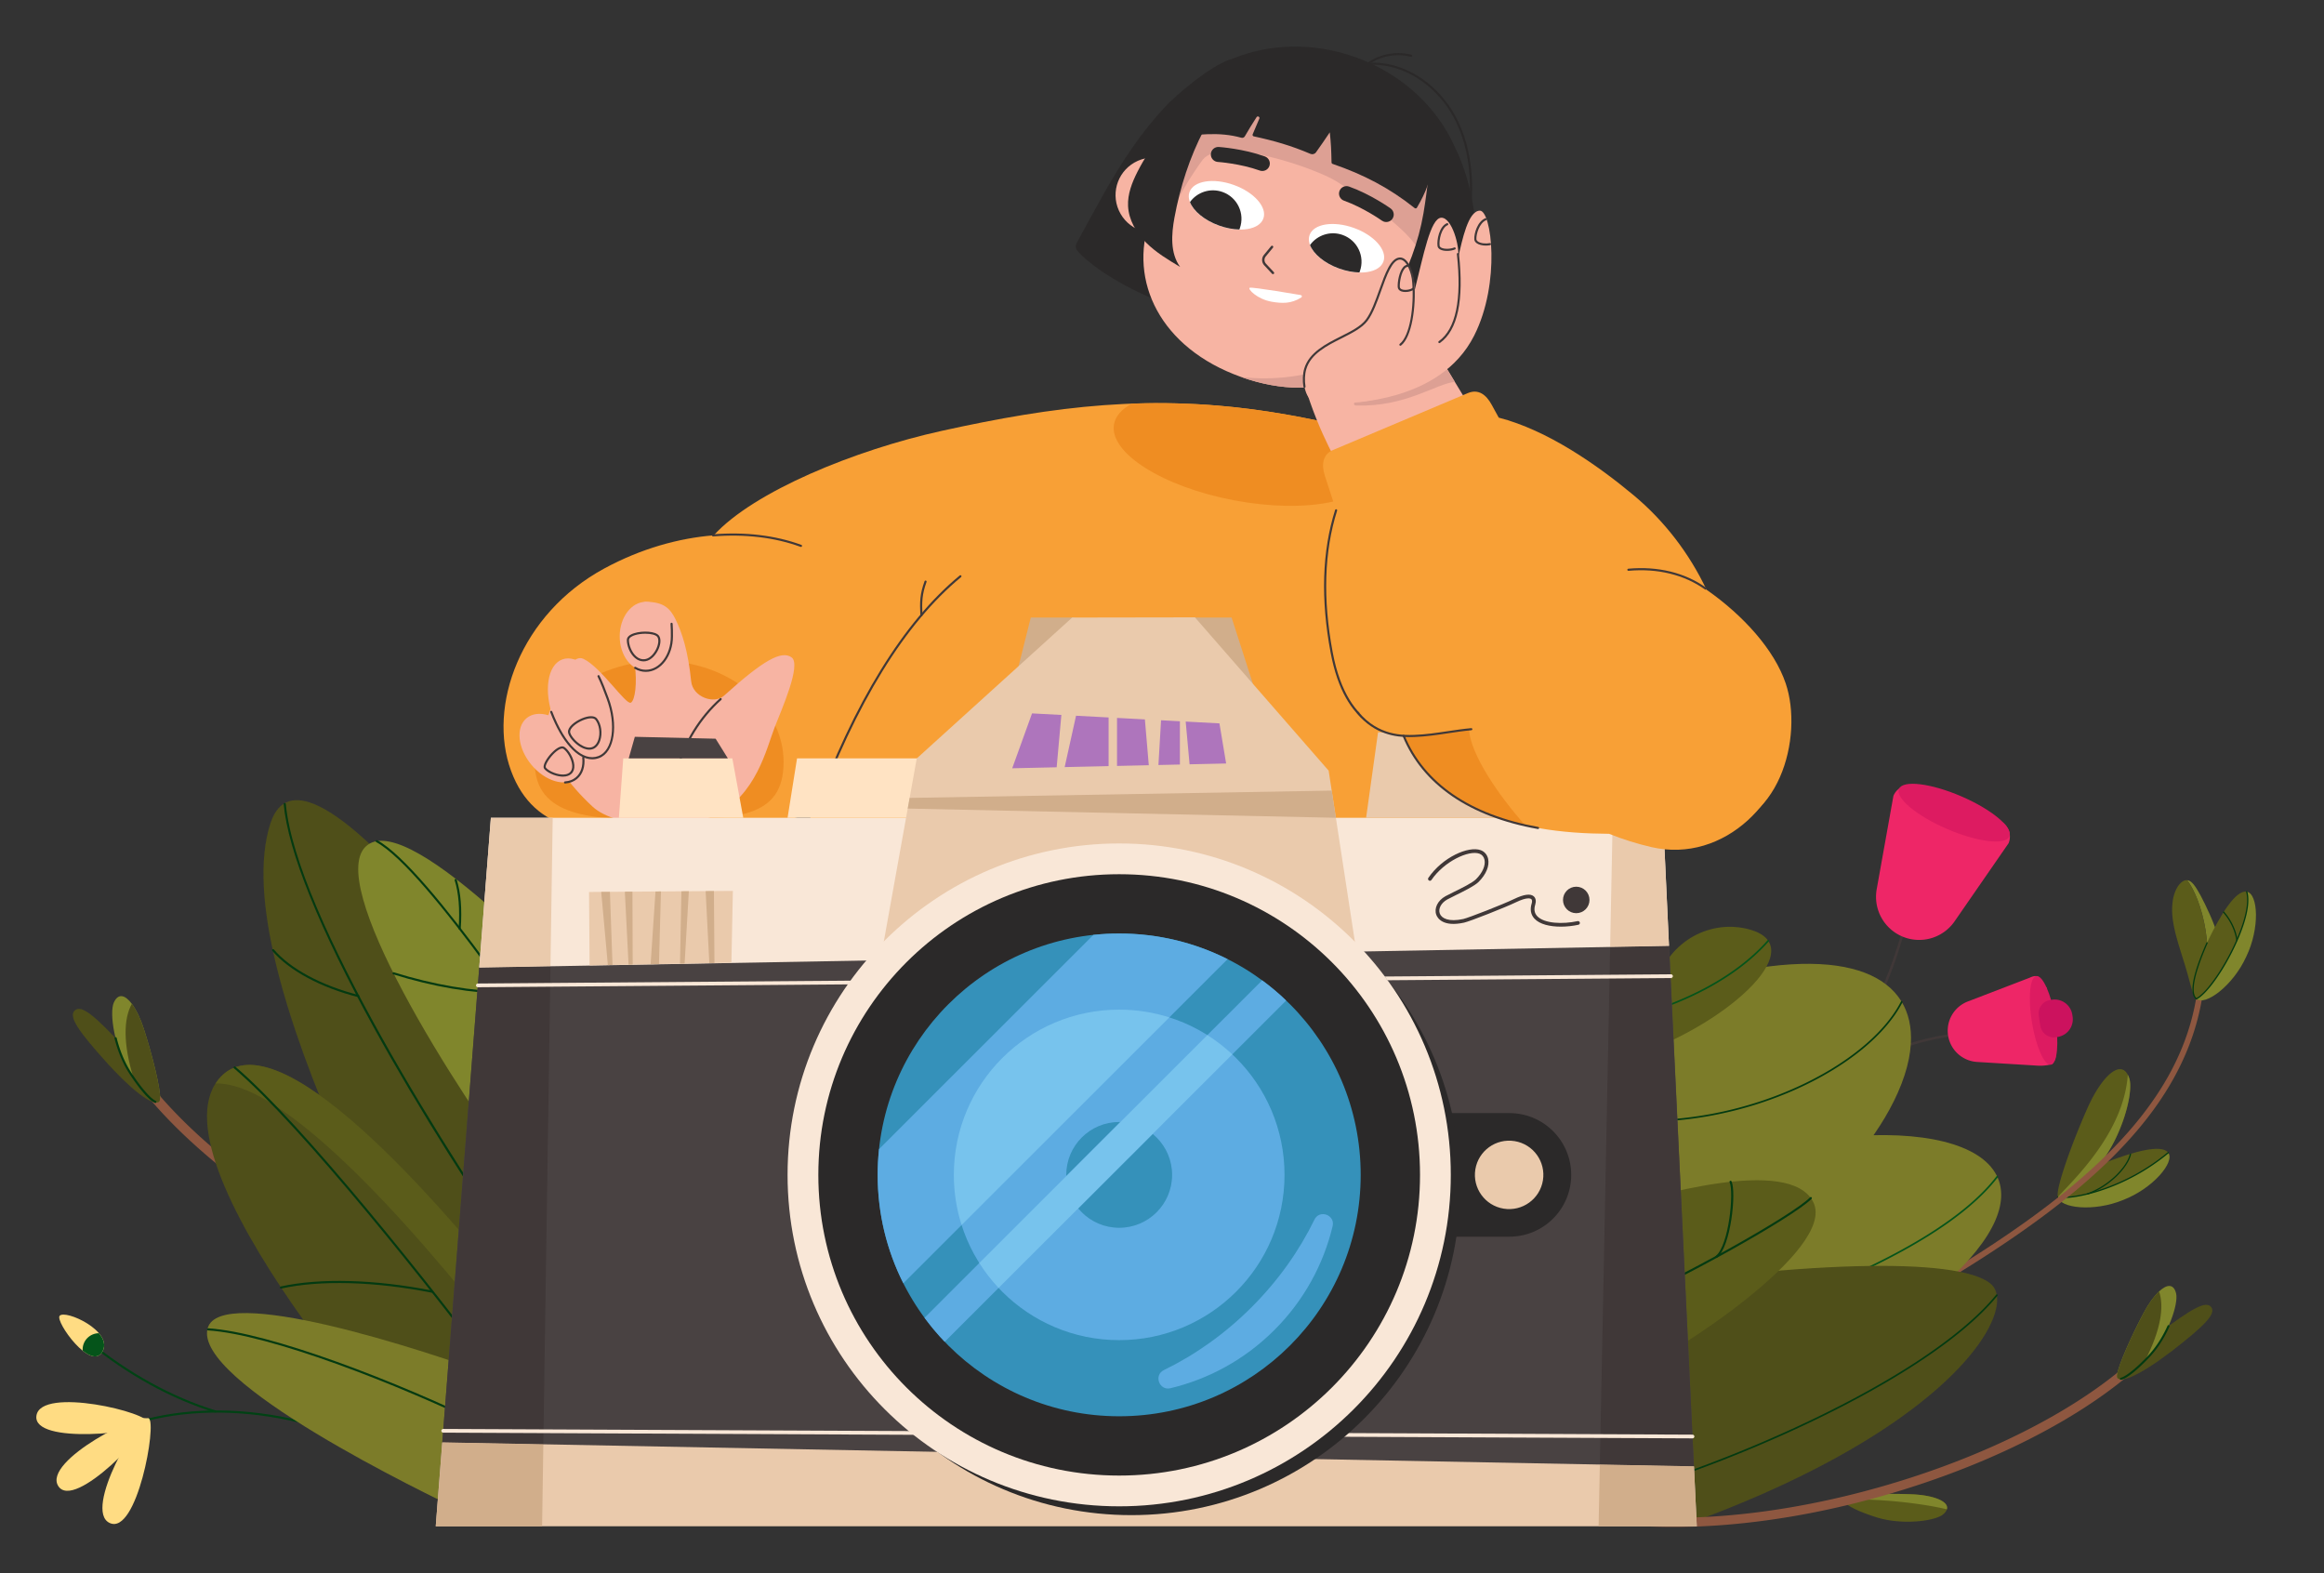 <svg xmlns="http://www.w3.org/2000/svg" version="1.1" viewBox="0 0 3000 2031" width="3000" height="2031">
<rect x="0" y="0" width="3000" height="2031" fill="#333333" stroke="none"/>
<defs/><!--ITEM: Illustration component 1--><g transform="translate(2660.938 840.625) rotate(48.51 -539.062 596.094) translate(-228.125 0.0) scale(-1.838 1.838)"><svg width="462.57" height="245.652" viewBox="124.146 0.0 462.57 245.652"><path d="m115.3 645.49h441.267c21.4 0 35.976-19.1 27.881-36.544l-69.019-148.7c-34.329-73.966-116.066-122.298-206.822-122.298-123.392 0-223.421 88.062-223.421 196.691v84.336c-.001 14.644 13.483 26.515 30.114 26.515z" fill="#ff5e43"/><path d="m158.518 287.888h149.755v132.224h-149.755z" fill="#ff5e43" transform="matrix(-.964 .266 -.266 -.964 552.514 633.202)"/><ellipse cx="216.109" cy="290.969" fill="#403838" rx="75.074" ry="19.662" transform="matrix(.964 -.266 .266 .964 -69.585 67.933)"/><path d="m171.948 645.563c-.09-5.054.163-24.092 13.232-31.652 16.258-9.4 47.871 0 71.37 31.652z" fill="#f8a036"/><g fill="#ffe3c3"><path d="m247.365 569.133-22.765 76.357h-16.334l6.345-81.091c1.066-13.625 20.839-18.693 30.046-7.7a13.284 13.284 0 0 1 2.708 12.434z"/><path d="m217.192 644.545-2.4-71.93c-.161-4.829-4.282-8.84-9.724-9.465-7.524-.864-13.818 4.985-12.431 11.553l14.951 70.787h9.607z"/><path d="m251.721 575.85c-5.445-1.2-10.967 1.7-12.356 6.488l-18.325 63.152h9.633l27.948-57.39c2.479-5.084-.806-10.909-6.9-12.25z"/></g><path d="m508.208 446.26c-27.635 8.67-49.328 25.367-50.076 42.388-1.015 23.109 36.308 52.961 93.994 50.659q-17.679-42.156-39.8-85.145-2.046-3.967-4.118-7.902z" fill="#f8a036"/><path d="m465.851 394.9 1.689 34.932c.394 8.135-8.212 14.314-17.185 12.339-8.471-1.864-12.888-10.083-9.155-17.031l18.865-35.106z" fill="#ffe3c3"/><path d="m462.425 393.221-20.825 44.479c-4.266 9.11-16.8 12.667-26.308 7.465-10.559-5.778-11.517-18.99-1.879-25.9l43.858-31.46 5.511 4.516z" fill="#ffe3c3"/><path d="m458.669 391.8-31.629 21.452a13.648 13.648 0 0 1 -15.713-.477c-7.105-5.544-4.733-15.779 4.271-18.43l36.235-10.667 8.232 6.36z" fill="#ffe3c3"/><path d="m389.925 648.555a3.5 3.5 0 0 1 -1.36-.276c-11.238-4.742-17.353-10.551-18.7-17.759-2.213-11.877 9.654-23.33 19.189-32.533 3.485-3.364 8.631-8.331 9.463-10.5-.612-.286-2.161-.787-5.733-.98-5.642-.3-9.913-2.307-12.695-5.95-6.317-8.271-3.24-22.541-.264-36.342 1.9-8.819 4.507-20.9 1.3-22.743-4.648-2.676-10.443.449-19.512 5.77-9.929 5.825-22.284 13.075-37.04 10.222-16.662-3.22-24.744-16.944-31.874-29.052-6.167-10.471-11.493-19.515-20.918-21-12.9-2.037-23.6 11.695-35.988 27.594-12.976 16.653-27.685 35.528-48.547 38.088-27.652 3.395-57.73-21.966-91.949-77.526a3.5 3.5 0 0 1 5.96-3.671c32.181 52.251 60.828 77.228 85.136 74.249 17.979-2.206 31.146-19.1 43.879-35.443 13.178-16.911 25.635-32.883 42.6-30.206 12.689 2 19.384 13.371 25.859 24.365 6.69 11.362 13.609 23.11 27.17 25.732 12.162 2.351 22.792-3.885 32.169-9.388 9.327-5.472 18.137-10.642 26.548-5.8 7.63 4.393 5.043 16.392 2.047 30.285-2.518 11.678-5.372 24.913-1.016 30.618 1.5 1.967 3.959 3.016 7.51 3.208 4.78.258 10.474 1.109 12.084 5.429 1.957 5.248-3.617 10.627-11.331 18.073-8.327 8.037-18.691 18.04-17.168 26.214.866 4.651 5.757 8.887 14.536 12.591a3.5 3.5 0 0 1 -1.362 6.726z" fill="#ffc0f3"/><path d="m221.319 295.545a.874.874 0 0 1 -.869-.78 285.411 285.411 0 0 1 10.909-115.173 303.63 303.63 0 0 1 35.446-75.717.875.875 0 0 1 1.47.95 301.823 301.823 0 0 0 -35.243 75.28 283.669 283.669 0 0 0 -10.842 114.47.875.875 0 0 1 -.776.965c-.032.003-.064.005-.095.005z" fill="#403838"/><path d="m214.4 297.378a.875.875 0 0 1 -.834-.609c-8.5-26.686-22.475-51.812-41.528-74.682-19.986-23.989-44.91-44.74-74.083-61.676a.875.875 0 0 1 .879-1.514c29.35 17.039 54.432 37.923 74.549 62.07 19.2 23.044 33.278 48.369 41.85 75.271a.874.874 0 0 1 -.833 1.14z" fill="#403838"/><path d="m207.674 391c-.1 0-.208 0-.314-.013a3.5 3.5 0 0 1 -3.177-3.8 102.616 102.616 0 0 0 -.388-16.04c-.952-12.739-1.937-25.911 7.487-33.737 8.761-7.277 20.365-4.593 31.585-2 10.928 2.529 22.23 5.143 31.647-.653 9.89-6.086 15.438-19.884 16.491-41.011a3.5 3.5 0 0 1 6.995.354c-1.174 23.569-7.84 39.256-19.813 46.624-11.863 7.3-25.161 4.225-36.893 1.511-10.433-2.413-19.443-4.5-25.536.563-6.646 5.52-5.836 16.356-4.978 27.829a107.826 107.826 0 0 1 .38 17.182 3.5 3.5 0 0 1 -3.486 3.191z" fill="#ffc0f3"/><path d="m143.326 402.3a197.214 197.214 0 0 0 45.7-5.195 188.705 188.705 0 0 0 34.438-11.782 159.2 159.2 0 0 1 -29 2.719c-11.872.023-21.708-2.041-30.06-3.657-2.356 1.646-4.77 3.435-7.219 5.381a146.32 146.32 0 0 0 -13.859 12.534z" fill="#e54630"/><path d="m196.385 389.307c-3.424 0-6.864-.123-10.151-.4-11.327-.944-17.906-2.243-22.708-4.484a.875.875 0 0 1 .74-1.586c4.6 2.147 11.008 3.4 22.114 4.326 14.126 1.178 31.063-.434 36.766-2.662a.875.875 0 1 1 .637 1.63c-4.536 1.775-15.866 3.176-27.398 3.176z" fill="#403838"/><path d="m21.547 60.352c24.325-20.42 57.646-19.333 70.589 2.621a133.3 133.3 0 0 1 9.486 19.62c6.889 17.81 9.63 37.49 10.154 50.4l-35.595 29.493a178.567 178.567 0 0 1 -43.229-17.412 144.791 144.791 0 0 1 -20.33-14.128c-19.913-16.546-15.767-49.867 8.925-70.594z" fill="#ffe3c3"/><path d="m21.093 60.9c19.959-16.755 50.181-12.431 64.056 9.46a164.063 164.063 0 0 1 10.519 19.354 165.793 165.793 0 0 1 13.41 45.572l-30.608 25.693a178.935 178.935 0 0 1 -38.67-19.426 177.541 177.541 0 0 1 -19.775-15.277 43.2 43.2 0 0 1 1.068-65.376z" fill="#eacaac"/><path d="m78.977 162.26-.474-.172a176.7 176.7 0 0 1 -37.956-19.165 176.052 176.052 0 0 1 -19.426-15.043 42.862 42.862 0 0 1 -14.421-30.599.874.874 0 0 1 .841-.907.883.883 0 0 1 .908.841 41.124 41.124 0 0 0 13.843 29.359 174.29 174.29 0 0 0 19.231 14.894 174.953 174.953 0 0 0 37.107 18.8l29.025-24.364a162.721 162.721 0 0 0 -8.04-31.631.875.875 0 1 1 1.643-.6 164.418 164.418 0 0 1 8.2 32.46l.071.483z" fill="#403838"/><path d="m85.494 147.634-55.88-45.844a44.737 44.737 0 0 1 -16.449-32.57 57.327 57.327 0 0 1 1.041-14.182l.594-.012a54.607 54.607 0 0 1 22.291 4.057 43.268 43.268 0 0 1 20.294 17.733l37.863 62.453c3.162 5.214-5.031 12.24-9.754 8.365z" fill="#ddb797" fill-rule="evenodd"/><path d="m101.133 142.207h2.547a23.643 23.643 0 0 1 23.643 23.643v1.559a5.308 5.308 0 0 1 -5.308 5.308h-39.215a5.308 5.308 0 0 1 -5.308-5.308v-1.559a23.643 23.643 0 0 1 23.643-23.643z" fill="#9bb9af" transform="matrix(-.766 .643 -.643 -.766 282.081 212.223)"/><path d="m70.008 125.523-43.35-38.214a42.013 42.013 0 0 1 -14.581-35.769l.422.037a43.214 43.214 0 0 1 16.2 4.717 42.317 42.317 0 0 1 15.828 14.68l31.791 49.113a4.2 4.2 0 0 1 -6.31 5.436z" fill="#ffe3c3" fill-rule="evenodd"/><path d="m220.391 245.407a.781.781 0 0 1 -.083 0 .875.875 0 0 1 -.789-.953 184.4 184.4 0 0 0 -10.9-82.2 181.6 181.6 0 0 0 -29.52-50.953.875.875 0 0 1 1.353-1.11 183.319 183.319 0 0 1 29.8 51.444 186.157 186.157 0 0 1 11 82.987.873.873 0 0 1 -.861.785z" fill="#403838"/><path d="m192.125 128.367a21.984 21.984 0 0 1 -27.027-3.209l-29.969-29.984a31.264 31.264 0 0 1 -5.382-7.144c-1.151-2.116-.521-1.742-.072-3.8.485-2.219 2.423-3.824 4.475-5.139l37.929-25.14c.717.732 3.38-.2 4.785-.285 3.517-.206 6.1-2.034 8.149 4.813l16.228 43.445a21.983 21.983 0 0 1 -9.116 26.443z" fill="#ee2667"/><ellipse cx="155.981" cy="70.778" fill="#dd1b61" rx="31.527" ry="8.295" transform="matrix(.847 -.532 .532 .847 -13.741 93.889)"/><path d="m150.763 51.633h1.352a12.545 12.545 0 0 1 12.545 12.545v1.2a9.65 9.65 0 0 1 -9.65 9.65h-7.142a9.65 9.65 0 0 1 -9.65-9.65v-1.2a12.545 12.545 0 0 1 12.545-12.545z" fill="#cc125e" transform="matrix(.843 -.538 .538 .843 -10.295 91.373)"/><path d="m265.026 105.714a30.277 30.277 0 0 1 -15.48-34.138l15.967-64.761a12.241 12.241 0 0 1 16.336-5.571l56.59 27.809a12.241 12.241 0 0 1 5.571 16.336l-41.324 52.223a30.277 30.277 0 0 1 -37.66 8.102z" fill="#ee2667"/><ellipse cx="306.774" cy="21.244" fill="#dd1b61" rx="12.498" ry="42.206" transform="matrix(.426 -.905 .905 .426 156.994 289.81)"/></svg></g><!--ITEM: Illustration component 2--><g transform="translate(2359.375 1081.25) rotate(76.719 246.875 359.375)  scale(0.826 0.829)"><svg width="597.457" height="867.501" viewBox="0.0 0.0 597.457 867.501"><path d="m435.558 403.129c-17.55-2.03-28.73-47.29-35.56-88.08-5.46-41-8.07-87.54 8.11-94.64 42.48 84.68 35.98 169.74 27.45 182.72z" fill="#5b5c1a"/><path d="m435.558 403.129c8.53-12.98 15.03-98.04-27.45-182.72 16.48-7.34 48.92 35.73 55.74 85.05 7.98 49.15-10.38 99.841-28.29 97.67z" fill="#80862c"/><path d="m435.557 404.129a1 1 0 0 1 -.835-1.549c3.8-5.78 7.937-29.41 5.243-63.845a321.438 321.438 0 0 0 -32.751-117.877 1 1 0 0 1 1.788-.9 323.461 323.461 0 0 1 32.957 118.618c2.571 32.87-.948 58.074-5.565 65.1a1 1 0 0 1 -.837.453z" fill="#033a11"/><path d="m437.668 402.4c-1.46.96-3.65 1.07-6.62.25-18.77-5.33-75.42-42.171-120.21-76.16-41.97-31.93-61.76-66.11-35.7-72.69a34.8 34.8 0 0 1 5.94-.96c22.29-1.87 85.7 30.95 121.2 77.13 30.13 39.152 43.03 67.43 35.39 72.43z" fill="#5b5c1a"/><path d="m437.668 402.4-2.11.73c-20.93-30.7-74.139-122.538-160.42-149.33a34.8 34.8 0 0 1 5.94-.96c22.29-1.87 85.7 30.95 121.2 77.13 30.13 39.152 43.03 67.43 35.39 72.43z" fill="#80862c"/><path d="m592.954 867.5a4.5 4.5 0 0 1 -4.349-3.356c-60.359-229.368-116.263-408.8-192.912-538.978-84.267-143.112-188.13-216.528-326.866-231.042a4.5 4.5 0 1 1 .937-8.951c73.809 7.721 137.138 31.574 193.606 72.921 52.511 38.449 98.33 91.606 140.079 162.506 77.172 131.067 133.311 311.164 193.86 541.255a4.5 4.5 0 0 1 -4.355 5.646z" fill="#8e5740"/><path d="m187.108 119.219c-61.08-44.76-153.68-40.15-186.67-24.919 2.18-7.01 12.68-10.61 28.16-14.96 18.41-4.67 43.94-10.41 69.61-11.97 61.86-5.161 95.02 38.739 88.9 51.849z" fill="#80862c"/><path d="m187.108 119.219c-3.19 7.45-16.19 6.82-34.05 7.64-45.29.92-89.26 9.86-122.62-2.07-17.15-5.64-28.99-16.75-30.33-26.02a10.111 10.111 0 0 1 .33-4.47c32.99-15.23 125.59-19.84 186.67 24.92z" fill="#5b5c1a"/><path d="m184.218 122.809c-14.2 10.51-53.29-14.91-86.14-40.03-31.99-26.21-65.69-58.41-58.72-74.65 18.59-1.11 46.23 13.79 72.43 33.69 35.43 26.9 68.22 62.96 72.43 80.99z" fill="#5b5c1a"/><path d="m184.218 122.809c-4.21-18.03-37-54.09-72.43-80.99-26.2-19.9-53.84-34.8-72.43-33.69 7.01-16.62 60.13-7.34 98.8 24.03 39.4 30.441 60.63 80 46.06 90.65z" fill="#80862c"/><g fill="#033a11"><path d="m62.121 51.408a1 1 0 0 1 -.47-1.883c25.49-13.519 48.118-10.2 48.343-10.164a1 1 0 1 1 -.307 1.976c-.219-.034-22.225-3.238-47.1 9.955a.994.994 0 0 1 -.466.116z"/><path d="m441.806 358.122a1 1 0 0 1 -.992-.888c-4-35.543-26.127-69.091-44.292-78.125a1 1 0 0 1 .891-1.791c18.636 9.268 41.321 43.5 45.388 79.692a1 1 0 0 1 -.882 1.106 1.069 1.069 0 0 1 -.113.006z"/><path d="m175.8 126.191c-14.346 0-38.952-13.025-73.436-38.909a1 1 0 0 1 1.2-1.6c29.248 21.954 66.881 46.076 80.058 36.323a1 1 0 1 1 1.19 1.607 14.777 14.777 0 0 1 -9.012 2.579z"/><path d="m184.217 123.809a1 1 0 0 1 -.973-.772c-4.024-17.231-36.35-53.308-72.061-80.421-29.733-22.584-55.224-34.48-71.766-33.488a1 1 0 0 1 -.119-2c9.857-.589 32.464 3.031 73.1 33.892 36.638 27.817 68.615 63.642 72.8 81.559a1 1 0 0 1 -.975 1.227z"/></g></svg></g><!--ITEM: Illustration component 3--><g transform="translate(1871.875 1403.125) rotate(103.438 440.625 262.5) translate(0.0 0.0) scale(1.072 1.073)"><svg width="712.717" height="489.185" viewBox="0.0 0.0 712.717 489.185"><path d="m733.409 488.185h-375.474c-168.9-232.02-205.16-440.262-118.1-462.164 75.008-18.848 241.514 100.566 493.574 462.164z" fill="#7c7c29"/><path d="m571.04 489.186a1 1 0 0 1 -.877-.52c-42.8-78.139-99.983-179.152-162.8-267.442-69.9-98.249-132.988-160.4-187.509-184.716a1 1 0 1 1 .815-1.826c54.851 24.467 118.212 86.839 188.324 185.382 62.876 88.375 120.1 189.454 162.922 267.641a1 1 0 0 1 -.876 1.481z" fill="#05541a"/><path d="m822.03 488.185-346.146.068c-101.843-242.511-151.148-429.364-128.439-474.853 24.625-49.324 242.322 22.2 474.585 474.785z" fill="#4f4f19"/><path d="m748.351 489.186a1 1 0 0 1 -.924-.619c-31.983-77.381-96.812-183.467-169.188-276.847-81.399-105.02-159.334-178.84-219.451-207.85a1 1 0 1 1 .87-1.8c60.389 29.14 138.578 103.161 220.161 208.43 72.481 93.51 137.41 199.768 169.456 277.3a1 1 0 0 1 -.924 1.383z" fill="#033a11"/><path d="m534.865 488.185h-432.427q-18.594-30.066-32.814-57.133c-84.618-160.752-57.98-243.482 18.988-257.183 23.612-4.205 51.956-1.915 83.285 6.621 109.644 29.858 255.767 136.129 362.968 307.695z" fill="#7c7c29"/><path d="m258.789 489.185a1 1 0 0 1 -.983-.828c-11.821-67.948-42.316-136.351-85.867-192.608-40.583-52.423-87.928-88.341-129.9-98.546a1 1 0 0 1 .473-1.944c42.4 10.31 90.15 46.491 131.006 99.266 43.746 56.51 74.379 125.226 86.255 193.489a1 1 0 0 1 -.814 1.157 1.017 1.017 0 0 1 -.17.014z" fill="#033a11"/><path d="m253.46 463.548a1 1 0 0 1 -.3-1.956c27.733-8.606 57.067-29.391 80.479-57.025 25.989-30.676 41.905-66.913 44.817-102.036a1 1 0 0 1 1.993.165c-2.946 35.535-19.028 72.172-45.284 103.163-23.652 27.918-53.325 48.928-81.412 57.644a1.025 1.025 0 0 1 -.293.045z" fill="#033a11"/><path d="m666.862 102.591c-.065.152-.14.3-.2.454" fill="#eacaac"/><path d="m176.252 488.185h-84.507c-50.013 0-91.393-40.044-91.745-90.057-.581-83.284 112.928-7.44 176.252 90.057z" fill="#5b5c1a"/><path d="m124.34 489.185a1 1 0 0 1 -.859-.486c-18.581-31.035-58.34-87.672-115.862-118.292a1 1 0 1 1 .94-1.765c57.948 30.847 97.951 87.816 116.638 119.03a1 1 0 0 1 -.857 1.513z" fill="#05541a"/></svg></g><!--ITEM: Illustration component 4--><g transform="translate(1425.0 37.5) rotate(20.949 267.188 233.594) translate(0.0 0.0) scale(1.618 1.613)"><svg width="307.091" height="289.6" viewBox="0.0 0.0 307.091 289.6"><g fill="#2b2929"><path d="m162.821 25.577c-.117 0-.236-.024-.35-.076-.428-.194-.617-.697-.424-1.125 6.022-13.29 19.289-22.857 33.802-24.373.454-.04.885.291.934.758s-.29.885-.758.934c-13.923 1.454-26.652 10.632-32.429 23.383-.143.314-.451.5-.775.5z"/><path d="m293.145 173.041c-.446 0-.82-.348-.848-.799-1.613-26.801-3.473-50.884-9.909-74.205-7.401-26.814-20.328-48.735-37.381-63.393-20.068-17.248-46.554-24.176-69.124-18.08-10.271 2.773-19.434 8.034-26.498 15.214-.328.336-.867.339-1.201.01-.335-.329-.34-.867-.01-1.201 7.275-7.396 16.703-12.812 27.266-15.663 23.101-6.24 50.186.82 70.675 18.432 17.311 14.878 30.42 37.089 37.912 64.229 6.48 23.48 8.349 47.657 9.968 74.557.028.469-.329.871-.798.899-.017 0-.034 0-.052 0z"/><path d="m254.12 56.22-.031-.028c-24.2-24.21-59.706-39.151-98.998-38.364-35.775.717-67.894 14.334-90.877 35.755-15.187 11.025-32.977 45.571-37.012 55.504-5.193 12.783-9.317 25.987-12.664 39.367-7.18 28.709-10.343 58.229-14.446 87.535-.438 3.128.705 5.027 3.03 6.28 10.071 5.426 42.539 16.243 94.766 13.936 14.712.685 136.649.455 136.649.455 28.67-1.166 64.135-14.168 90.266-26.02 1.972-.894 4.081-1.964 4.987-3.93s.348-4.262-.232-6.348c-14.301-51.421-29.471-121.472-75.439-164.142z"/><ellipse cx="158.336" cy="151.879" rx="127.779" ry="131.684" transform="matrix(1 -.02 .02 1 -3.01 3.201)"/></g><circle cx="271.843" cy="171.857" fill="#dda094" r="30.065" transform="matrix(.352 -.936 .936 .352 15.322 365.843)"/><path d="m269.174 192.497c-.143-5.906-.925-11.667-2.276-17.243 1.145-5.282 1.716-10.773 1.603-16.412l-.191-9.534c-.886-44.231-37.462-79.37-81.693-78.483l-61.019 1.222c-44.231.886-79.369 37.461-78.483 81.692l.19 9.534c.055 2.795.275 5.585.659 8.354.386 2.758.945 5.451 1.633 8.088-1.189 5.885-1.748 11.945-1.598 18.129 1.262 52.125 44.228 93.367 112.87 91.708 68.641-1.66 109.569-44.93 108.307-97.055z" fill="#f7b4a3" fill-rule="evenodd"/><path d="m269.174 192.497c1.26 52.124-39.667 95.395-108.307 97.055 14.778-3.802 47.167-14.328 75.267-43.926 14.483-15.301 25.721-33.372 33.04-53.128z" fill="#dda094" fill-rule="evenodd"/><path d="m154.653 203.656c-.081-.017-.16-.043-.235-.08l-8.306-4.08c-2.821-1.396-4.184-4.656-3.195-7.644l2.898-8.674c.168-.504.713-.776 1.217-.608s.776.713.608 1.217l-2.898 8.674c-.686 2.074.259 4.337 2.217 5.307l8.306 4.08c.477.234.674.811.44 1.288-.192.392-.625.605-1.053.519z" fill="#403838"/><circle cx="43.445" cy="178.839" fill="#f7b4a3" r="30.065" transform="matrix(.707 -.707 .707 .707 -113.733 83.101)"/><path d="m53.635 104.521c-8.731 26.868 11.222 98.359 9.492 84.831-2.27-17.756 6.963-50.792 7.114-51.358 7.897-23.353 86.689-25.702 105.747-21.919 30.433 6.041 67.987 16.446 80.002 27.304s14.345-31.448-.182-51.222c-24.308-33.088-193.443-14.504-202.173 12.364z" fill="#dda094" fill-rule="evenodd"/><path d="m222.562 132.622c-.501 0-1.01-.063-1.517-.194-.171-.046-17.297-4.463-33.899-4.069-3.269.089-6.059-2.554-6.132-5.866-.072-3.313 2.554-6.059 5.866-6.131 18.346-.411 36.432 4.256 37.193 4.454 3.206.837 5.127 4.114 4.29 7.321-.704 2.698-3.138 4.485-5.802 4.485z" fill="#2b2929"/><path d="m80.343 135.766c-2.563 0-4.936-1.655-5.731-4.232-.978-3.166.797-6.525 3.964-7.503.751-.231 18.616-5.687 36.959-6.093h.136c3.252 0 5.924 2.6 5.995 5.867.073 3.313-2.553 6.059-5.865 6.132-16.687.368-33.517 5.509-33.686 5.562-.589.182-1.186.269-1.771.269z" fill="#2b2929"/><ellipse cx="202.557" cy="163.148" fill="#fff" rx="31.295" ry="17.31" transform="matrix(1 -.022 .022 1 -3.555 4.515)"/><path d="m195.909 154.37c-10.338.229-18.903 7.336-21.434 16.851 5.162 5.718 16.006 9.508 28.464 9.233 5.938-.131 11.47-1.169 16.165-2.863.008-.341.011-.682.003-1.026-.277-12.535-10.663-22.472-23.198-22.195z" fill="#2b2929"/><ellipse cx="100.853" cy="165.396" fill="#fff" rx="31.295" ry="17.31" transform="matrix(1 -.022 .022 1 -3.63 2.269)"/><path d="m94.205 156.617c-10.338.228-18.903 7.336-21.434 16.851 5.162 5.718 16.006 9.508 28.464 9.233 5.938-.131 11.47-1.169 16.165-2.863.008-.341.011-.682.003-1.026-.277-12.535-10.663-22.472-23.198-22.195z" fill="#2b2929"/><path d="m66.549 117.698c8.342-3.565 17.119-6.18 26.154-6.996 1.104-.1 2.006-.914 2.182-2.009.869-5.39 2.019-11.869 3.297-17.733.324-1.485 2.516-1.223 2.475.296-.131 4.84-.411 10.049-.494 13.652-.017.746.655 1.317 1.393 1.203 16.553-2.558 30.603-3.769 47.229-3.139 1.719.065 3.262-1.061 3.695-2.725 1.737-6.666 2.796-11.066 4.577-18.9 3.953 7.708 6.26 12.986 9.887 21.995.196.488.684.807 1.209.789 25.98-.922 49.081 1.699 73.75 9.541.703.223 1.447-.216 1.568-.943 2.186-13.15 3.152-28.65-3.324-40.122-3.929-6.958-7.38-9.785-14.059-14.172-30.292-19.9-69.358-20.759-105.15-15.05-21.672 3.457-44.24 9.772-59.244 25.789-16.561 17.68-21.797 46.261-16.688 69.522 2.712-11.333 10.94-16.465 21.542-20.995z" fill="#2b2929" fill-rule="evenodd"/><path d="m251.387 186.149c-1.676 13.534-6.344 28.33-17.307 36.441 10.836-2.566 21.799-5.179 31.68-10.316 9.88-5.136 18.724-13.145 22.551-23.602 3.286-8.979 2.629-18.906 1.073-28.34-3.912-23.725-13.3-46.53-27.224-66.133-3.311-4.661-12.549-23.795-18.409-16.077-2.857 3.763 1.576 13.639 6.198 36.919 4.588 23.109 4.465 46.669 1.438 71.107z" fill="#2b2929" fill-rule="evenodd"/><path d="m65.641 189.458c2.481 13.41 6.861 27.856 18.288 35.299-10.97-1.915-22.07-3.869-32.239-8.407s-19.475-12.004-23.919-22.214c-3.816-8.767-3.752-18.715-2.762-28.225 2.489-23.916 10.499-47.241 23.23-67.639 3.027-4.85 12.115-15.566 18.425-8.211 3.076 3.585-3.46 20.603-4.015 25.283-2.906 24.499-1.487 49.901 2.993 74.114z" fill="#2b2929" fill-rule="evenodd"/><path d="m162.167 224.551c-11.702 2.321-21.758-2.628-20.471-4.098s39.982-9.149 39.982-9.149c.319-.072.638-.04.898.09.589.296.721 1.009.295 1.593-5.747 7.712-12.745 9.985-20.703 11.563z" fill="#fff"/></svg></g><!--ITEM: Illustration component 5--><g transform="translate(2150.0 1479.688) rotate(112.554 286.719 339.062)  scale(1.319 1.322)"><svg width="434.696" height="513.123" viewBox="0.0 0.0 434.696 513.123"><path d="m315.843 262.536a1.671 1.671 0 0 1 -.54.09 3.705 3.705 0 0 1 -2.6-1.52c-5.88-6.63-18.57-34.59-27.41-58.55-7.29-19.86-7.54-36.15.47-37.04a8.532 8.532 0 0 1 3.63.48 15.04 15.04 0 0 1 2.51 1.09c8.99 4.73 25.25 32.8 27.55 59.16 1.88 21.36.17 35.08-3.61 36.29z" fill="#5b5c1a"/><path d="m315.843 262.536a1.671 1.671 0 0 1 -.54.09 3.705 3.705 0 0 1 -2.6-1.52c-5.88-6.63-18.57-34.59-27.41-58.55-7.29-19.86-7.54-36.15.47-37.04 4.38 26.75 16.06 66.24 30.08 97.02z" fill="#80862c"/><path d="m430.19 513.124a4.5 4.5 0 0 1 -4.438-3.791c-14.27-89.362-68.3-195.578-148.246-291.412-76.817-92.088-165.026-158.921-235.957-178.78a4.5 4.5 0 1 1 2.426-8.667c72.618 20.331 162.5 88.25 240.442 181.682 80.95 97.044 135.704 204.844 150.223 295.757a4.5 4.5 0 0 1 -3.734 5.154 4.6 4.6 0 0 1 -.716.057z" fill="#8e5740"/><path d="m58.674 22.1c35.841 20.829 46.618 33.594 44.2 37.8s-18.869 1.3-54.9-19.2c-35.834-20.83-48.302-30.687-44.197-37.8s18.874-1.3 54.897 19.2z" fill="#4f4f19"/><path d="m100.733 62.306c-8.75 2.5-40.25 1.791-66.35-.7-10.24-.98-19.03-3.08-25.17-5.84-9.52-4.29-12.62-10.19-4.71-16.05 8.38-6.22 41.58-8.76 66.99.83 1.68.63 3.3 1.27 4.86 1.9 22.3 9 32.43 17.5 24.38 19.86z" fill="#80862c"/><path d="m100.733 62.306c-8.75 2.5-40.25 1.791-66.35-.7-10.24-.98-19.03-3.08-25.17-5.84 11.66-10.46 34.28-15.99 67.14-13.32 22.3 9 32.43 17.5 24.38 19.86z" fill="#4f4f19"/><path d="m102.5 58.441a1 1 0 0 1 -.8-.4c-2.883-3.848-12.5-9.331-25.72-14.667-1.553-.628-3.165-1.264-4.837-1.892-12.525-4.726-25.48-6.007-34.143-6.249a1 1 0 0 1 .056-2c8.816.247 22.008 1.554 34.79 6.378 1.686.632 3.314 1.275 4.881 1.908 13.749 5.549 23.434 11.134 26.573 15.323a1 1 0 0 1 -.8 1.6z" fill="#033a11"/></svg></g><!--ITEM: Upload 6--><g transform="translate(2075.0 1523.438) rotate(0.0 134.375 120.312)  scale(1.604 1.596)"><svg width="167.547" height="150.733" viewBox="0.0 0.0 167.547 150.733"><g>
	<path d="M3.517,22.248c31.36-8.32,143.469-42.966,162.235-4.353S50.512,142.025,29.083,150.358   S-7.075,25.058,3.517,22.248z" style="fill:#5B5C1A;"/>
	<path d="M7.478,102.815c-0.331,0-0.645-0.194-0.783-0.519c-0.184-0.432,0.018-0.931,0.45-1.114   c49.275-20.941,141.09-72.366,155.94-87.34c0.33-0.333,0.868-0.335,1.202-0.005c0.333,0.331,0.336,0.869,0.005,1.202   C149.346,30.111,57.211,81.751,7.81,102.746C7.702,102.792,7.589,102.815,7.478,102.815z" style="fill:#033A11;"/>
	<path d="M87.634,62.818c-0.252,0-0.502-0.112-0.67-0.326c-0.289-0.37-0.224-0.904,0.146-1.193   c10.62-8.31,14.869-51.71,11.22-59.697c-0.194-0.427-0.007-0.931,0.42-1.126s0.931-0.007,1.127,0.42   c4.026,8.813-0.541,52.997-11.719,61.742C88.001,62.759,87.817,62.818,87.634,62.818z" style="fill:#033A11;"/>
</g>
</svg></g><!--ITEM: Illustration component 7--><g transform="translate(809.375 1160.938) rotate(-102.459 -303.125 357.812)  scale(-1.395 1.395)"><svg width="434.696" height="513.123" viewBox="0.0 0.0 434.696 513.123"><path d="m315.843 262.536a1.671 1.671 0 0 1 -.54.09 3.705 3.705 0 0 1 -2.6-1.52c-5.88-6.63-18.57-34.59-27.41-58.55-7.29-19.86-7.54-36.15.47-37.04a8.532 8.532 0 0 1 3.63.48 15.04 15.04 0 0 1 2.51 1.09c8.99 4.73 25.25 32.8 27.55 59.16 1.88 21.36.17 35.08-3.61 36.29z" fill="#5b5c1a"/><path d="m315.843 262.536a1.671 1.671 0 0 1 -.54.09 3.705 3.705 0 0 1 -2.6-1.52c-5.88-6.63-18.57-34.59-27.41-58.55-7.29-19.86-7.54-36.15.47-37.04 4.38 26.75 16.06 66.24 30.08 97.02z" fill="#80862c"/><path d="m430.19 513.124a4.5 4.5 0 0 1 -4.438-3.791c-14.27-89.362-68.3-195.578-148.246-291.412-76.817-92.088-165.026-158.921-235.957-178.78a4.5 4.5 0 1 1 2.426-8.667c72.618 20.331 162.5 88.25 240.442 181.682 80.95 97.044 135.704 204.844 150.223 295.757a4.5 4.5 0 0 1 -3.734 5.154 4.6 4.6 0 0 1 -.716.057z" fill="#8e5740"/><path d="m58.674 22.1c35.841 20.829 46.618 33.594 44.2 37.8s-18.869 1.3-54.9-19.2c-35.834-20.83-48.302-30.687-44.197-37.8s18.874-1.3 54.897 19.2z" fill="#4f4f19"/><path d="m100.733 62.306c-8.75 2.5-40.25 1.791-66.35-.7-10.24-.98-19.03-3.08-25.17-5.84-9.52-4.29-12.62-10.19-4.71-16.05 8.38-6.22 41.58-8.76 66.99.83 1.68.63 3.3 1.27 4.86 1.9 22.3 9 32.43 17.5 24.38 19.86z" fill="#80862c"/><path d="m100.733 62.306c-8.75 2.5-40.25 1.791-66.35-.7-10.24-.98-19.03-3.08-25.17-5.84 11.66-10.46 34.28-15.99 67.14-13.32 22.3 9 32.43 17.5 24.38 19.86z" fill="#4f4f19"/><path d="m102.5 58.441a1 1 0 0 1 -.8-.4c-2.883-3.848-12.5-9.331-25.72-14.667-1.553-.628-3.165-1.264-4.837-1.892-12.525-4.726-25.48-6.007-34.143-6.249a1 1 0 0 1 .056-2c8.816.247 22.008 1.554 34.79 6.378 1.686.632 3.314 1.275 4.881 1.908 13.749 5.549 23.434 11.134 26.573 15.323a1 1 0 0 1 -.8 1.6z" fill="#033a11"/></svg></g><!--ITEM: Illustration component 8--><g transform="translate(46.875 1696.875) rotate(0.0 273.438 135.156)  scale(1.606 1.6)"><svg width="340.431" height="168.912" viewBox="0.0 0.0 340.431 168.912"><path d="m339.581 151.02c-.211 0-.423-.078-.588-.235-27.786-26.572-95.716-57.016-135.614-65.475-43.157-9.149-85.313-8.284-121.907 2.503-.454.131-.923-.126-1.056-.575-.133-.45.125-.923.575-1.056 36.864-10.866 79.306-11.743 122.741-2.534 40.116 8.505 108.453 39.147 136.437 65.908.339.324.351.862.026 1.202-.167.174-.391.262-.614.262z" fill="#004214"/><g fill="#ffdc83"><path d="m89.966 87.607c2.3-8.412-86.366-29.971-89.868-6.078s87.806 13.62 89.868 6.079z"/><path d="m89.882 84.501c-3.719-7.888-85.117 33.353-72.25 53.788s75.585-46.716 72.25-53.788z"/><path d="m90.434 83.705c-7.408-4.601-53.337 74.246-31.433 84.411 21.905 10.165 38.074-80.286 31.433-84.411z"/></g><path d="m143.954 78.997c-.083 0-.167-.013-.25-.038-35.308-10.879-70.803-30.52-102.648-56.798-.362-.299-.413-.834-.114-1.196.301-.363.838-.411 1.196-.114 31.676 26.138 66.97 45.67 102.066 56.483.449.139.7.614.563 1.063-.112.365-.449.601-.813.601z" fill="#004214"/><path d="m18.735.999c-3.702 4.569 25.34 45.305 34.43 28.828 9.09-16.476-30.021-34.269-34.43-28.828z" fill="#ffdc83"/><path d="m37.229 28.142c0 .335.025.664.05.992 6.249 5.001 12.473 6.879 15.886.693 2.789-5.056 1.03-10.232-2.862-14.827-7.227.038-13.074 5.905-13.074 13.141z" fill="#05541a"/></svg></g><!--ITEM: Illustration component 9--><g transform="translate(267.188 1032.812) rotate(0.0 264.062 459.375)  scale(1.603 1.606)"><svg width="329.513" height="572.019" viewBox="0.0 0.0 329.513 572.019"><path d="m51.159 18.461c-38.63 117.338 130.742 412.73 176.288 487.851l79.741-252.557c-88.444-124.876-230.229-313.66-256.029-235.294z" fill="#4f4f19"/><path d="m11.488 221.98c-63.036 64.181 151.851 310.93 195.999 346.743.067.054.139.098.207.152l49.744-157.549c-73.632-93.196-199.92-236.212-245.95-189.346z" fill="#4f4f19"/><path d="m11.488 221.98c-1.742 1.774-3.26 3.696-4.588 5.74 60.952-1.655 178.099 138.259 239.64 218.118l10.897-34.512c-73.631-93.196-199.919-236.212-245.949-189.346z" fill="#5b5c1a"/><g fill="#033a11"><path d="m239.033 470.469c-.26 0-.516-.118-.683-.342-57.76-77.494-163.115-209.254-216.627-254.621-.358-.304-.402-.84-.099-1.198s.84-.401 1.198-.099c53.62 45.459 159.084 177.346 216.891 254.902.28.376.203.909-.174 1.189-.152.113-.33.168-.507.168z"/><path d="m181.248 395.897c-.055 0-.11-.006-.166-.017-45.772-9.044-89.981-10.261-121.287-3.339-.453.103-.912-.188-1.014-.646s.188-.912.646-1.014c31.527-6.969 75.988-5.755 121.984 3.331.46.091.76.538.669.999-.08.404-.436.686-.833.686z"/><path d="m264.134 388.115c-.268 0-.53-.125-.696-.36-46.81-66.496-93.647-140.82-128.503-203.917-44.405-80.383-69.705-142.859-73.165-180.672-.043-.467.302-.881.77-.924.465-.023.881.302.924.77 8.112 88.662 130.391 282.944 201.364 383.765.27.384.178.914-.206 1.185-.148.104-.319.154-.488.154z"/><path d="m121.86 158.305c-.07 0-.142-.009-.212-.027-30.294-7.773-55.465-21.309-69.059-37.135-.306-.356-.266-.893.091-1.198.354-.306.892-.267 1.198.091 13.372 15.567 38.228 28.906 68.191 36.596.455.116.729.58.612 1.034-.099.384-.444.64-.822.64z"/></g><path d="m.595 424.285c-12.516 42.965 176.189 133.446 206.105 147.733l33.499-106.097c-71.61-26.394-229.373-76.758-239.604-41.636z" fill="#7c7c29"/><path d="m227.628 505.297c-.125 0-.252-.028-.372-.087-75.407-36.876-177.367-75.86-226.339-79.02-.469-.03-.824-.435-.794-.903s.432-.833.903-.794c49.193 3.175 151.42 42.241 226.976 79.189.422.206.597.716.391 1.137-.147.302-.45.478-.765.478z" fill="#033a11"/><path d="m329.251 182.791c-29.966-26.191-163.643-174.436-200.062-146.676s70.449 196.386 129.641 274.555c2.892 3.819 14.291 17.026 22.589 24.698l48.093-152.321c-.089-.082-.172-.177-.262-.256z" fill="#80862c"/><path d="m241.15 155.45c-26.957 0-59.299-5.48-91.134-15.448-.448-.141-.697-.617-.558-1.065.141-.446.614-.697 1.065-.558 31.673 9.917 63.838 15.371 90.626 15.371h.436c.469 0 .849.379.85.848 0 .47-.378.851-.848.852-.146 0-.292 0-.438 0z" fill="#033a11"/><path d="m203.498 104.07c-.021 0-.041 0-.062-.002-.468-.033-.82-.439-.787-.908 1.093-15.402-.006-28.795-3.179-38.729-.143-.447.104-.926.551-1.068.448-.144.926.104 1.068.551 3.284 10.284 4.379 23.529 3.255 39.368-.031.447-.404.789-.847.789z" fill="#033a11"/><path d="m307.189 252.043c-.278 0-.551-.137-.714-.388-29.604-45.537-129.371-195.833-170.193-217.936-.413-.223-.566-.739-.343-1.151.223-.413.74-.568 1.151-.343 41.176 22.293 141.15 172.881 170.811 218.504.256.394.144.92-.25 1.176-.143.093-.304.138-.462.138z" fill="#033a11"/></svg></g><!--ITEM: Illustration component 10--><g transform="translate(650.0 271.875) rotate(0.0 831.25 549.219)  scale(1.607 1.606)"><svg width="1034.519" height="683.758" viewBox="0.0 0.0 1034.519 683.758"><path d="m616.887 161.917c-95.871-15.016-174.316-4.884-264.88 15.091-69.847 15.406-151.023 48.721-183.167 83.969-27.991 2.233-58.208 10.577-87.759 26.559-67.946 36.746-94.006 111.081-75.08 162.608s66.452 50.589 108.986 50.589c75.487 0 103.667-6.69 133.331-17.374-17.782 42.817-25.393 82.532-9.085 112.35 61.457 112.374 461.147 96.453 523.16 64.83 27.521-14.035 49.251-98.87 51.196-184.055 64.788-19.952 108.278-54.494 115.256-99.047 14.071-89.84-125.596-186.332-311.957-215.521z" fill="#f8a036" fill-rule="evenodd"/><path d="m224.964 443.161c0 44.886-36.941 46.32-98.769 46.32-54.362 0-101.165-1.433-101.165-46.32 0-44.886 46.804-81.274 101.165-81.274 54.362 0 98.769 36.388 98.769 81.274z" fill="#ef8d22" fill-rule="evenodd"/><ellipse cx="114.284" cy="342.141" fill="#f7b4a3" rx="20.96" ry="27.724"/><path d="m137.906 327.969c5.587 11.077 10.386 26.367 12.807 50.264 1.289 12.728 18.41 18.847 26.519 11.521 31.354-28.327 45.98-36.519 54.117-30.73 8.136 5.789-7.912 41.7-13.535 56.174-6.539 16.832-14.786 55.085-48.015 70.815-23.706 11.222-78.59 11.345-98.401-7.109-21.014-19.574-28.641-34.103-41.424-55.599 6.831-17.277 19.64-69.868 34.243-63.039 13.922 6.511 34.093 37.247 38.03 35.214 3.502-1.808 5.173-16.373 3.164-30.436-1.588-11.116-1.523-50.626 8.873-50.626 14.481 0 19.551 5.48 23.622 13.552z" fill="#f7b4a3" fill-rule="evenodd"/><path d="m139.592 449.799c-.074 0-.149-.01-.225-.031-.453-.124-.72-.592-.595-1.044 5.933-21.628 18.389-41.792 35.075-56.778.351-.313.888-.284 1.201.064.313.35.284.887-.064 1.201-16.447 14.771-28.726 34.646-34.573 55.962-.104.378-.445.626-.819.626z" fill="#403838"/><path d="m114.285 370.715c-3.125 0-6.143-.846-8.968-2.513-.404-.239-.539-.76-.301-1.164.239-.405.761-.54 1.164-.301 2.561 1.512 5.287 2.278 8.104 2.278 11.089 0 20.11-12.057 20.11-26.875 0-3.55 0-6.903-.258-9.985-.039-.469.308-.879.775-.918.479-.035.879.309.918.775.264 3.154.264 6.542.264 10.128 0 15.756-9.783 28.574-21.81 28.574z" fill="#403838"/><path d="m112.424 362.281c-2.433 0-4.775-.918-6.854-2.7-4.285-3.675-6.526-10.039-6.526-14.427 0-2.393 2.042-4.308 5.907-5.538 6.8-2.162 17.337-1.65 19.945 2.033 1.633 2.306 1.525 6.236-.287 10.514-1.747 4.124-5.592 9.218-10.677 10.001-.506.078-1.009.117-1.509.117zm1.439-22.232c-2.845 0-5.857.379-8.396 1.188-1.764.562-4.724 1.817-4.724 3.918 0 3.901 2.08 9.831 5.935 13.137 2.146 1.84 4.497 2.576 6.995 2.193 4.394-.678 7.795-5.264 9.371-8.984 1.534-3.62 1.717-7.101.466-8.868-1.176-1.659-5.206-2.583-9.646-2.583z" fill="#403838"/><ellipse cx="61.858" cy="399.958" fill="#f7b4a3" rx="23.15" ry="41.861" transform="matrix(.937 -.349 .349 .937 -135.767 46.776)"/><ellipse cx="38.525" cy="432.072" fill="#f7b4a3" rx="20.96" ry="31.301" transform="matrix(.769 -.639 .639 .769 -267.21 124.344)"/><g fill="#403838"><path d="m71.233 440.994c-11.993 0-24.499-13.799-33.716-37.83-.168-.438.051-.931.489-1.099.44-.167.931.052 1.099.489 10.276 26.795 24.477 40.53 37.073 35.833 11.522-4.294 14.473-25.026 6.575-46.217-2.399-6.44-4.659-12.503-7.211-17.612-.209-.42-.039-.931.381-1.141.422-.212.931-.038 1.141.381 2.592 5.19 4.866 11.295 7.275 17.757 8.231 22.09 4.833 43.804-7.567 48.426-1.824.68-3.676 1.013-5.539 1.013z"/><path d="m49.424 460.44c-.445 0-.819-.346-.848-.797-.029-.469.327-.872.796-.901 3.374-.21 6.271-1.303 8.611-3.247 4.081-3.391 5.942-8.995 5.239-15.781-.048-.468.291-.885.758-.934.48-.049.885.292.934.758.763 7.369-1.313 13.5-5.845 17.265-2.623 2.18-5.851 3.403-9.592 3.637-.018 0-.036 0-.054 0z"/><path d="m68.847 433.257c-3.094 0-6.063-1.488-8.182-2.9-4.542-3.026-8.434-7.878-8.86-11.045-.547-4.056 5.159-8.706 11.079-11.203 5.727-2.414 10.309-2.368 12.259.122 3.439 4.394 4.518 11.825 2.563 17.672-1.255 3.757-3.581 6.264-6.549 7.058-.77.206-1.544.297-2.31.297zm1.489-25.225c-1.847 0-4.204.552-6.791 1.643-5.908 2.492-10.419 6.713-10.055 9.41.317 2.359 3.655 6.883 8.117 9.856 3.323 2.214 6.557 3.06 9.109 2.376 2.398-.642 4.308-2.756 5.376-5.954 1.787-5.344.824-12.108-2.288-16.084-.652-.834-1.87-1.247-3.469-1.247z"/><path d="m47.717 454.929c-.434 0-.879-.019-1.335-.055-5.7-.457-11.683-3.578-13.694-6.206-2.045-2.673 2.566-9.285 5.953-12.825 2.059-2.149 7.193-6.906 10.452-4.634 3.343 2.329 7.357 8.816 7.774 14.402.22 2.936-.575 5.349-2.297 6.977-1.63 1.542-3.98 2.341-6.854 2.341zm-13.68-7.294c1.753 2.29 7.309 5.13 12.48 5.544 2.082.169 4.97-.013 6.885-1.825 1.356-1.283 1.952-3.173 1.77-5.615-.37-4.964-4.028-11.028-7.052-13.135-1.445-1.013-4.763.769-8.251 4.414-4.295 4.489-6.702 9.479-5.832 10.617z"/><path d="m238.941 270.299c-.098 0-.197-.018-.294-.053-20.563-7.581-44.859-10.478-70.264-8.387-.477.049-.879-.309-.917-.776-.039-.469.309-.879.776-.917 25.65-2.119 50.199.817 70.992 8.484.44.163.666.651.504 1.092-.127.344-.452.557-.798.557z"/><path d="m249.645 485.287c-.098 0-.196-.018-.293-.053-.44-.162-.667-.65-.505-1.091 32.824-89.389 72.397-153.625 117.621-190.925.361-.298.897-.246 1.196.114.299.362.248.898-.114 1.196-44.988 37.105-84.389 101.099-117.107 190.2-.126.344-.451.558-.798.558z"/><path d="m335.658 326.044c-.451 0-.826-.354-.848-.81-.512-10.853-.345-17.09 3.387-27.36.159-.442.648-.672 1.089-.509.441.16.669.647.509 1.089-3.627 9.982-3.787 16.079-3.287 26.7.022.469-.34.867-.809.889-.014 0-.027 0-.041 0z"/></g><path d="m301.286 603.852c-18.449-11.35-47.021-38.936-70.502-36.083 1.067 10.02 3.771 19.389 8.448 27.941 27.191 49.718 120.593 74.32 221.664 83.562-28.554-8.437-56.215-19.712-82.968-32.752-26.298-12.819-51.732-27.343-76.642-42.667z" fill="#ef8d22" fill-rule="evenodd"/><path d="m698.749 211.042c2.471-13.032-10.39-27.516-32.509-39.597-16.018-3.688-32.49-6.887-49.352-9.528-39.654-6.211-76.324-8.109-112.106-6.799-8.004 4.247-13.108 9.777-14.367 16.415-4.349 22.931 38.763 50.365 96.293 61.275s107.692 1.165 112.041-21.766z" fill="#ef8d22" fill-rule="evenodd"/><path d="m785.408 172.703-32.284-53.298s-114.228 5.651-110.118 19.4c12.769 42.719 28.716 66.681 34.171 78.37 4.503 9.649 111.414-28.065 108.232-44.472z" fill="#f7b4a3" fill-rule="evenodd"/><path d="m764.185 137.665-6.18-10.202c-22.984 13.528-56.043 26.608-73.616 26.321-1.181-.019-2.315 2.778.582 2.866 40.008 1.205 64.145-17.643 79.213-18.984z" fill="#dda094" fill-rule="evenodd"/><path d="m656.526 155.312c21.594.284 95.404-.119 123.127-54.789 21.605-42.606 13.967-100.97 4.51-100.52-9.457.449-13.922 23.374-17.385 37.785 1.539-8.799-4.956-32.498-13.588-32.088s-14.261 30.487-21.117 57.536c-.654-10.863-4.975-25.067-12.134-24.726-11.426.543-16.032 35.52-26.576 49.548-10.339 13.754-42.925 17.755-49.335 39.108-2.757 9.183-1.15 27.966 12.498 28.146z" fill="#f7b4a3" fill-rule="evenodd"/><path d="m751.75 106.493c-.266 0-.526-.123-.692-.355-.273-.382-.185-.913.197-1.186 13.679-9.779 18.57-33.327 14.539-69.99-.052-.467.285-.887.752-.938.465-.048.887.284.938.752 4.104 37.319-1.023 61.396-15.24 71.559-.149.107-.322.158-.493.158z" fill="#403838"/><path d="m789.125 28.103c-2.75 0-5.707-.602-7.565-2.018-1.087-.828-1.697-1.89-1.765-3.071-.262-4.604 2.452-14.181 8.789-16.876.43-.183.931.018 1.115.449.184.433-.018.932-.449 1.115-5.447 2.316-7.982 11.267-7.758 15.216.039.688.398 1.282 1.098 1.814 2.172 1.655 6.682 1.996 9.623 1.366.465-.093.911.193 1.01.652s-.193.911-.652 1.01c-1.028.222-2.217.342-3.445.342z" fill="#403838"/><path d="m757.898 32.371c-2.081 0-4.114-.353-5.566-1.166-1.198-.671-1.916-1.628-2.073-2.768-.674-4.852 1.351-15.716 7.464-18.317.431-.183.932.017 1.115.449.184.432-.018.932-.449 1.115-5.038 2.144-7.065 12.054-6.446 16.52.084.608.483 1.105 1.221 1.518 2.535 1.422 7.729 1.114 10.507-.1.426-.185.931.008 1.119.439.188.43-.009.931-.439 1.119-1.698.742-4.105 1.19-6.451 1.19z" fill="#403838"/><path d="m724.437 65.406c-1.245 0-2.438-.173-3.401-.548-1.694-.659-2.677-1.901-2.764-3.497-.233-4.263 1.228-12.425 4.481-16.035 1.041-1.155 2.199-1.771 3.442-1.832.484-.041.869.338.891.807.023.47-.338.868-.807.891-.775.038-1.537.467-2.264 1.272-2.796 3.103-4.265 10.84-4.047 14.804.051.93.602 1.586 1.683 2.007 2.598 1.011 7.188.134 8.585-1.233.337-.328.875-.322 1.202.013.328.336.322.874-.013 1.202-1.372 1.342-4.301 2.15-6.989 2.15z" fill="#403838"/><path d="m643.395 142.377c-.404 0-.763-.29-.836-.702-.864-4.876-.613-10.528.654-14.753 3.907-13.011 17.423-19.83 29.349-25.846 8.245-4.16 16.032-8.089 20.121-13.529 4.272-5.683 7.586-14.964 10.791-23.938 4.702-13.166 9.143-25.602 16.425-25.947 7.107-.358 11.368 12.716 11.737 20.12 1.563 19.553-2.001 43.857-10.674 50.641-.371.288-.904.224-1.193-.146-.289-.369-.224-.903.146-1.193 8.222-6.43 11.554-30.061 10.024-49.191-.377-7.563-4.558-18.776-9.961-18.532-6.144.292-10.597 12.762-14.903 24.821-3.248 9.095-6.606 18.5-11.033 24.389-4.328 5.758-12.288 9.773-20.715 14.025-12.188 6.148-24.789 12.506-28.485 24.816-1.196 3.985-1.43 9.338-.609 13.968.082.462-.227.903-.688.985-.05.009-.101.014-.149.014z" fill="#403838"/><path d="m1029.922 379.913c-9.108-26.866-33.835-54.456-63.625-75.264-13.731-29.144-33.885-55.381-58.553-75.944-29.221-24.358-69.079-52.21-108.31-62.339l-5.685-10.378c-4.435-8.096-10.617-12.853-19.103-9.345-4.291 1.774-104.431 44.108-108.417 45.792-8.065 3.406-9.408 11.656-6.5 20.588l9.062 27.84.003.008c-11.521 36.464-10.698 76.26-3.57 114.24 10.33 55.045 38.468 64.011 56.337 65.169 22.166 54.979 87.014 70.863 109.142 74.821 44 7.87 85.722 3.559 132.807 3.559 61.627 0 80.94-75.897 66.414-118.749z" fill="#f8a036"/><path d="m820.306 492.944c-22.643-25.367-44.48-58.171-45.663-77.865-14.829 1.497-29.481 4.807-44.377 5.286-2.428.078-5.39.132-8.704-.083 19.334 47.957 71.14 66.167 98.745 72.662z" fill="#ef8d22"/><path d="m965.611 304.647c-.17 0-.342-.051-.491-.156-16.789-11.926-38.047-17.108-61.468-14.998-.462.038-.881-.303-.923-.771s.303-.881.771-.923c23.834-2.151 45.481 3.143 62.604 15.305.383.272.473.803.201 1.186-.166.233-.428.357-.694.357z" fill="#403838"/><path d="m726.057 421.3c-16.01 0-50.132-4.549-61.669-66.029-8.07-43.002-6.861-81.579 3.593-114.661.141-.447.618-.7 1.066-.555.448.142.696.619.555 1.066-10.369 32.813-11.562 71.112-3.544 113.835 12.429 66.225 51.376 64.972 64.181 64.56 9.022-.29 18.131-1.652 26.939-2.971 6.294-.941 12.802-1.915 19.254-2.496.466-.026.881.304.923.771.042.468-.303.881-.771.923-6.402.576-12.885 1.546-19.155 2.484-8.856 1.325-18.015 2.695-27.136 2.988-1.202.039-2.628.085-4.236.085z" fill="#403838"/><path d="m830.703 495.954c-.05 0-.1-.005-.15-.014-55.57-9.938-93.532-35.988-109.781-75.334-.18-.434.026-.931.461-1.109.429-.181.931.026 1.109.461 16.018 38.782 53.539 64.478 108.51 74.309.462.083.77.524.688.986-.074.412-.432.701-.836.701z" fill="#403838"/></svg></g><!--ITEM: Illustration component 11--><g transform="translate(562.5 796.875) rotate(0.0 814.062 586.719)  scale(1.606 1.605)"><svg width="1013.607" height="730.986" viewBox="0.0 0.0 1013.607 730.986"><path d="m1013.599 730.827-1013.549-.483 44.237-568.698 942.214.008z" fill="#494242"/><path d="m1013.607 730.986h-1013.607l5.249-67.483 1006.063 19.278z" fill="#eacaac"/><path d="m991.252 264.205-956.299 17.435 9.369-120.451h942.157z" fill="#f9e7d7"/><path d="m419.46 161.189h-136.676l7.614-47.781h129.062z" fill="#ffe3c3"/><path d="m918.53 161.189h-170.727l9.603-68.786 154.516 5.118z" fill="#eacaac"/><path d="m237.646 277.715-113.986 2.199-.448-59.05 115.607-.876z" fill="#eacaac"/><path d="m664.461 77.226h-205.505l19.329-77.066h33.276l48.803 8.818 49.849-8.818h29.494z" fill="#d1ae8b"/><path d="m717.698 123.295-107.485-123.295-98.652.16-124.949 113.303-28.127 156.455h381.693z" fill="#eacaac"/><path d="m247.179 161.189h-99.973l3.515-47.781h87.659z" fill="#ffe3c3"/><path d="m234.794 113.408h-79.704l4.922-17.342 64.956 1.525z" fill="#494242"/><g fill="#d1ae8b"><path d="m379.366 153.769 344.142 7.42-3.353-21.868-339.25 5.883z"/><path d="m138.333 279.631 3.744-.072-2.092-58.822-6.979.053z"/><path d="m223.583 220.104-6.651.05 2.971 57.904 4.119-.08z"/><path d="m158.093 220.6-6.109.046 2.998 58.664 3.318-.064z"/><path d="m203.431 220.256-5.965.045-1.139 58.202 3.71-.062z"/><path d="m181.016 220.426-4.388.033-3.921 58.509 6.724-.13z"/></g><path d="m904.291 248.743c-8.662 0-16.946-1.828-21.217-6.479-2.906-3.164-3.664-7.364-2.192-12.147.238-.774.685-2.669-.316-3.528-.597-.514-3.26-1.847-12.431 2.584-8.677 4.191-37.011 15.33-41.531 16.327-17.149 3.782-21.448-3.787-22.358-6.196-1.989-5.268 1.091-11.593 7.324-15.039 1.732-.958 4.134-2.141 6.914-3.509 6.214-3.058 14.723-7.246 17.604-10.104 5.314-5.271 7.882-11.171 6.868-15.781-.515-2.345-1.964-4.06-4.078-4.828-8.52-3.101-28.378 6.239-38.553 21.147-.468.687-1.401.857-2.085.394-.685-.468-.86-1.4-.394-2.085 11.381-16.674 32.319-25.812 42.057-22.276 3.069 1.116 5.25 3.669 5.983 7.005 1.234 5.619-1.639 12.556-7.686 18.555-3.229 3.203-11.637 7.342-18.393 10.666-2.746 1.352-5.117 2.519-6.788 3.442-4.916 2.719-7.426 7.494-5.969 11.354 1.432 3.791 7.149 6.917 18.905 4.326 4.034-.89 31.593-11.616 40.873-16.099 7.731-3.735 13.011-4.46 15.69-2.158 1.652 1.419 2.1 3.855 1.229 6.687-1.173 3.813-.671 6.834 1.534 9.235 5.583 6.08 20.591 6.644 32.528 4.056.813-.177 1.607.339 1.783 1.148s-.339 1.608-1.148 1.783c-4.419.958-9.346 1.521-14.155 1.521z" fill="#403838"/><circle cx="916.714" cy="227.261" fill="#403838" r="10.648"/><path d="m34.953 281.64 57.265-1.044-5.746 384.463-81.223-1.556z" fill="#403838"/><path d="m943.961 265.067-8.286 416.264 75.637 1.45-20.06-418.576z" fill="#403838"/><path d="m33.838 297.47c-.823 0-1.493-.664-1.5-1.488-.006-.828.66-1.505 1.488-1.512l959.037-7.415c.847-.027 1.505.66 1.512 1.488.006.828-.66 1.505-1.488 1.512l-959.037 7.415h-.012z" fill="#f9e7d7"/><path d="m862.966 398.681h-73.699v99.401h73.699c27.449 0 49.701-22.252 49.701-49.7s-22.252-49.7-49.701-49.7z" fill="#2b2929"/><path d="m1010.169 660.278h-.007l-1004.194-4.593c-.828-.004-1.497-.679-1.493-1.507.004-.826.675-1.493 1.5-1.493h.007l1004.194 4.593c.828.004 1.497.679 1.493 1.507-.004.826-.675 1.493-1.5 1.493z" fill="#f9e7d7"/><circle cx="559.139" cy="457.682" fill="#2b2929" r="264.332"/><circle cx="549.331" cy="448.381" fill="#f9e7d7" r="266.547"/><circle cx="549.331" cy="448.381" fill="#2b2929" r="241.812"/><circle cx="862.966" cy="448.381" fill="#eacaac" r="27.518" transform="matrix(.16 -.987 .987 .16 282.143 1228.382)"/><circle cx="549.331" cy="448.381" fill="#3591ba" r="194.125"/><circle cx="549.331" cy="448.381" fill="#5dace2" r="132.9"/><circle cx="549.331" cy="448.381" fill="#3591ba" r="42.542"/><path d="m569.995 82.065-22.398-1.195v38.614l25.534-.572z" fill="#ae75bc"/><path d="m505.512 120.426 35.32-.791v-39.126l-26.175-1.396z" fill="#ae75bc"/><path d="m605.917 118.178 29.387-.658-5.385-32.258-27.133-1.448z" fill="#ae75bc"/><path d="m502.861 78.483-23.568-1.257-15.934 44.144 35.722-.8z" fill="#ae75bc"/><path d="m598.136 83.566-15.142-.808-2.112 35.98 17.254-.386z" fill="#ae75bc"/><path d="m85.486 730.986.986-65.927-81.223-1.556-5.249 67.483z" fill="#d1ae8b"/><path d="m94.003 161.189-1.785 119.407-57.265 1.044 9.369-120.451z" fill="#eacaac"/><path d="m1011.312 682.781-75.637-1.45-.989 49.654h78.921z" fill="#d1ae8b"/><path d="m991.252 264.205-4.773-103.016h-40.45l-2.068 103.878z" fill="#eacaac"/><path d="m683.554 308.141c-6.073-5.814-12.527-11.231-19.314-16.223l-271.372 271.372c4.993 6.787 10.409 13.241 16.223 19.314z" fill="#5dace2"/><path d="m549.331 254.256c-6.999 0-13.908.379-20.715 1.101l-172.309 172.309c-.722 6.807-1.102 13.717-1.102 20.715 0 31.338 7.436 60.935 20.624 87.141l260.642-260.643c-26.205-13.188-55.803-20.623-87.141-20.623z" fill="#5dace2"/><path d="m549.331 315.481c-73.399 0-132.9 59.502-132.9 132.9 0 14.053 2.188 27.594 6.231 40.308l166.978-166.978c-12.714-4.042-26.255-6.231-40.308-6.231z" fill="#77c3ed"/><path d="m640.243 351.451c-6.157-5.777-12.863-10.974-20.034-15.504l-183.312 183.312c4.53 7.171 9.727 13.877 15.504 20.034z" fill="#77c3ed"/><path d="m655.755 554.805c-21.487 21.487-45.491 38.386-70.461 50.532-8.38 4.076-3.796 16.781 5.268 14.613 30.609-7.322 59.641-22.925 83.527-46.811 23.886-23.887 39.489-52.918 46.811-83.527 2.168-9.064-10.537-13.648-14.613-5.268-12.146 24.97-29.045 48.974-50.532 70.461z" fill="#5dace2"/></svg></g><!--ITEM: Upload 12--><g transform="translate(1751.562 918.75) rotate(0.0 278.906 89.062)  scale(1.59 1.59)"><svg width="350.908" height="112.043" viewBox="0.0 0.0 350.908 112.043"><g>
	<path d="M0.853,0.847C12.885,15.336,27.256,18.83,37.949,19.524c22.166,54.979,87.015,70.864,109.142,74.821   c19.456,3.48,38.466,4.576,57.691,4.719c11.187,4.522,22.782,8.102,34.195,10.76c59.602,13.882,111.931-39.691,111.931-95.687   c0-4.469-0.341-8.905-0.97-13.29H0.853z" style="fill:#F8A036;"/>
	<path d="M136.695,92.186c-22.643-25.367-44.48-58.171-45.663-77.865c-14.829,1.497-29.481,4.807-44.377,5.286   c-2.429,0.078-5.39,0.132-8.705-0.083C57.285,67.481,109.09,85.691,136.695,92.186z" style="fill:#EF8D22;"/>
	<path d="M42.396,20.542c-10.279,0-27.842-1.857-42.2-19.149c-0.3-0.361-0.25-0.897,0.111-1.197   c0.361-0.3,0.897-0.249,1.197,0.111c16.095,19.384,36.44,18.729,45.124,18.45c9.022-0.29,18.131-1.652,26.94-2.971   c6.294-0.941,12.802-1.915,19.253-2.496c0.469-0.032,0.881,0.304,0.923,0.771c0.042,0.468-0.303,0.881-0.771,0.923   c-6.401,0.576-12.884,1.546-19.154,2.484c-8.857,1.325-18.016,2.695-27.137,2.988C45.463,20.495,44.019,20.542,42.396,20.542z" style="fill:#403838;"/>
	<path d="M147.093,95.196c-0.05,0-0.1-0.005-0.15-0.014C91.372,85.243,53.41,59.194,37.16,19.848   c-0.179-0.434,0.027-0.931,0.461-1.109c0.437-0.179,0.932,0.027,1.11,0.461c16.017,38.782,53.539,64.478,108.509,74.309   c0.462,0.083,0.77,0.524,0.688,0.986C147.855,94.907,147.496,95.196,147.093,95.196z" style="fill:#403838;"/>
</g>
</svg></g></svg>